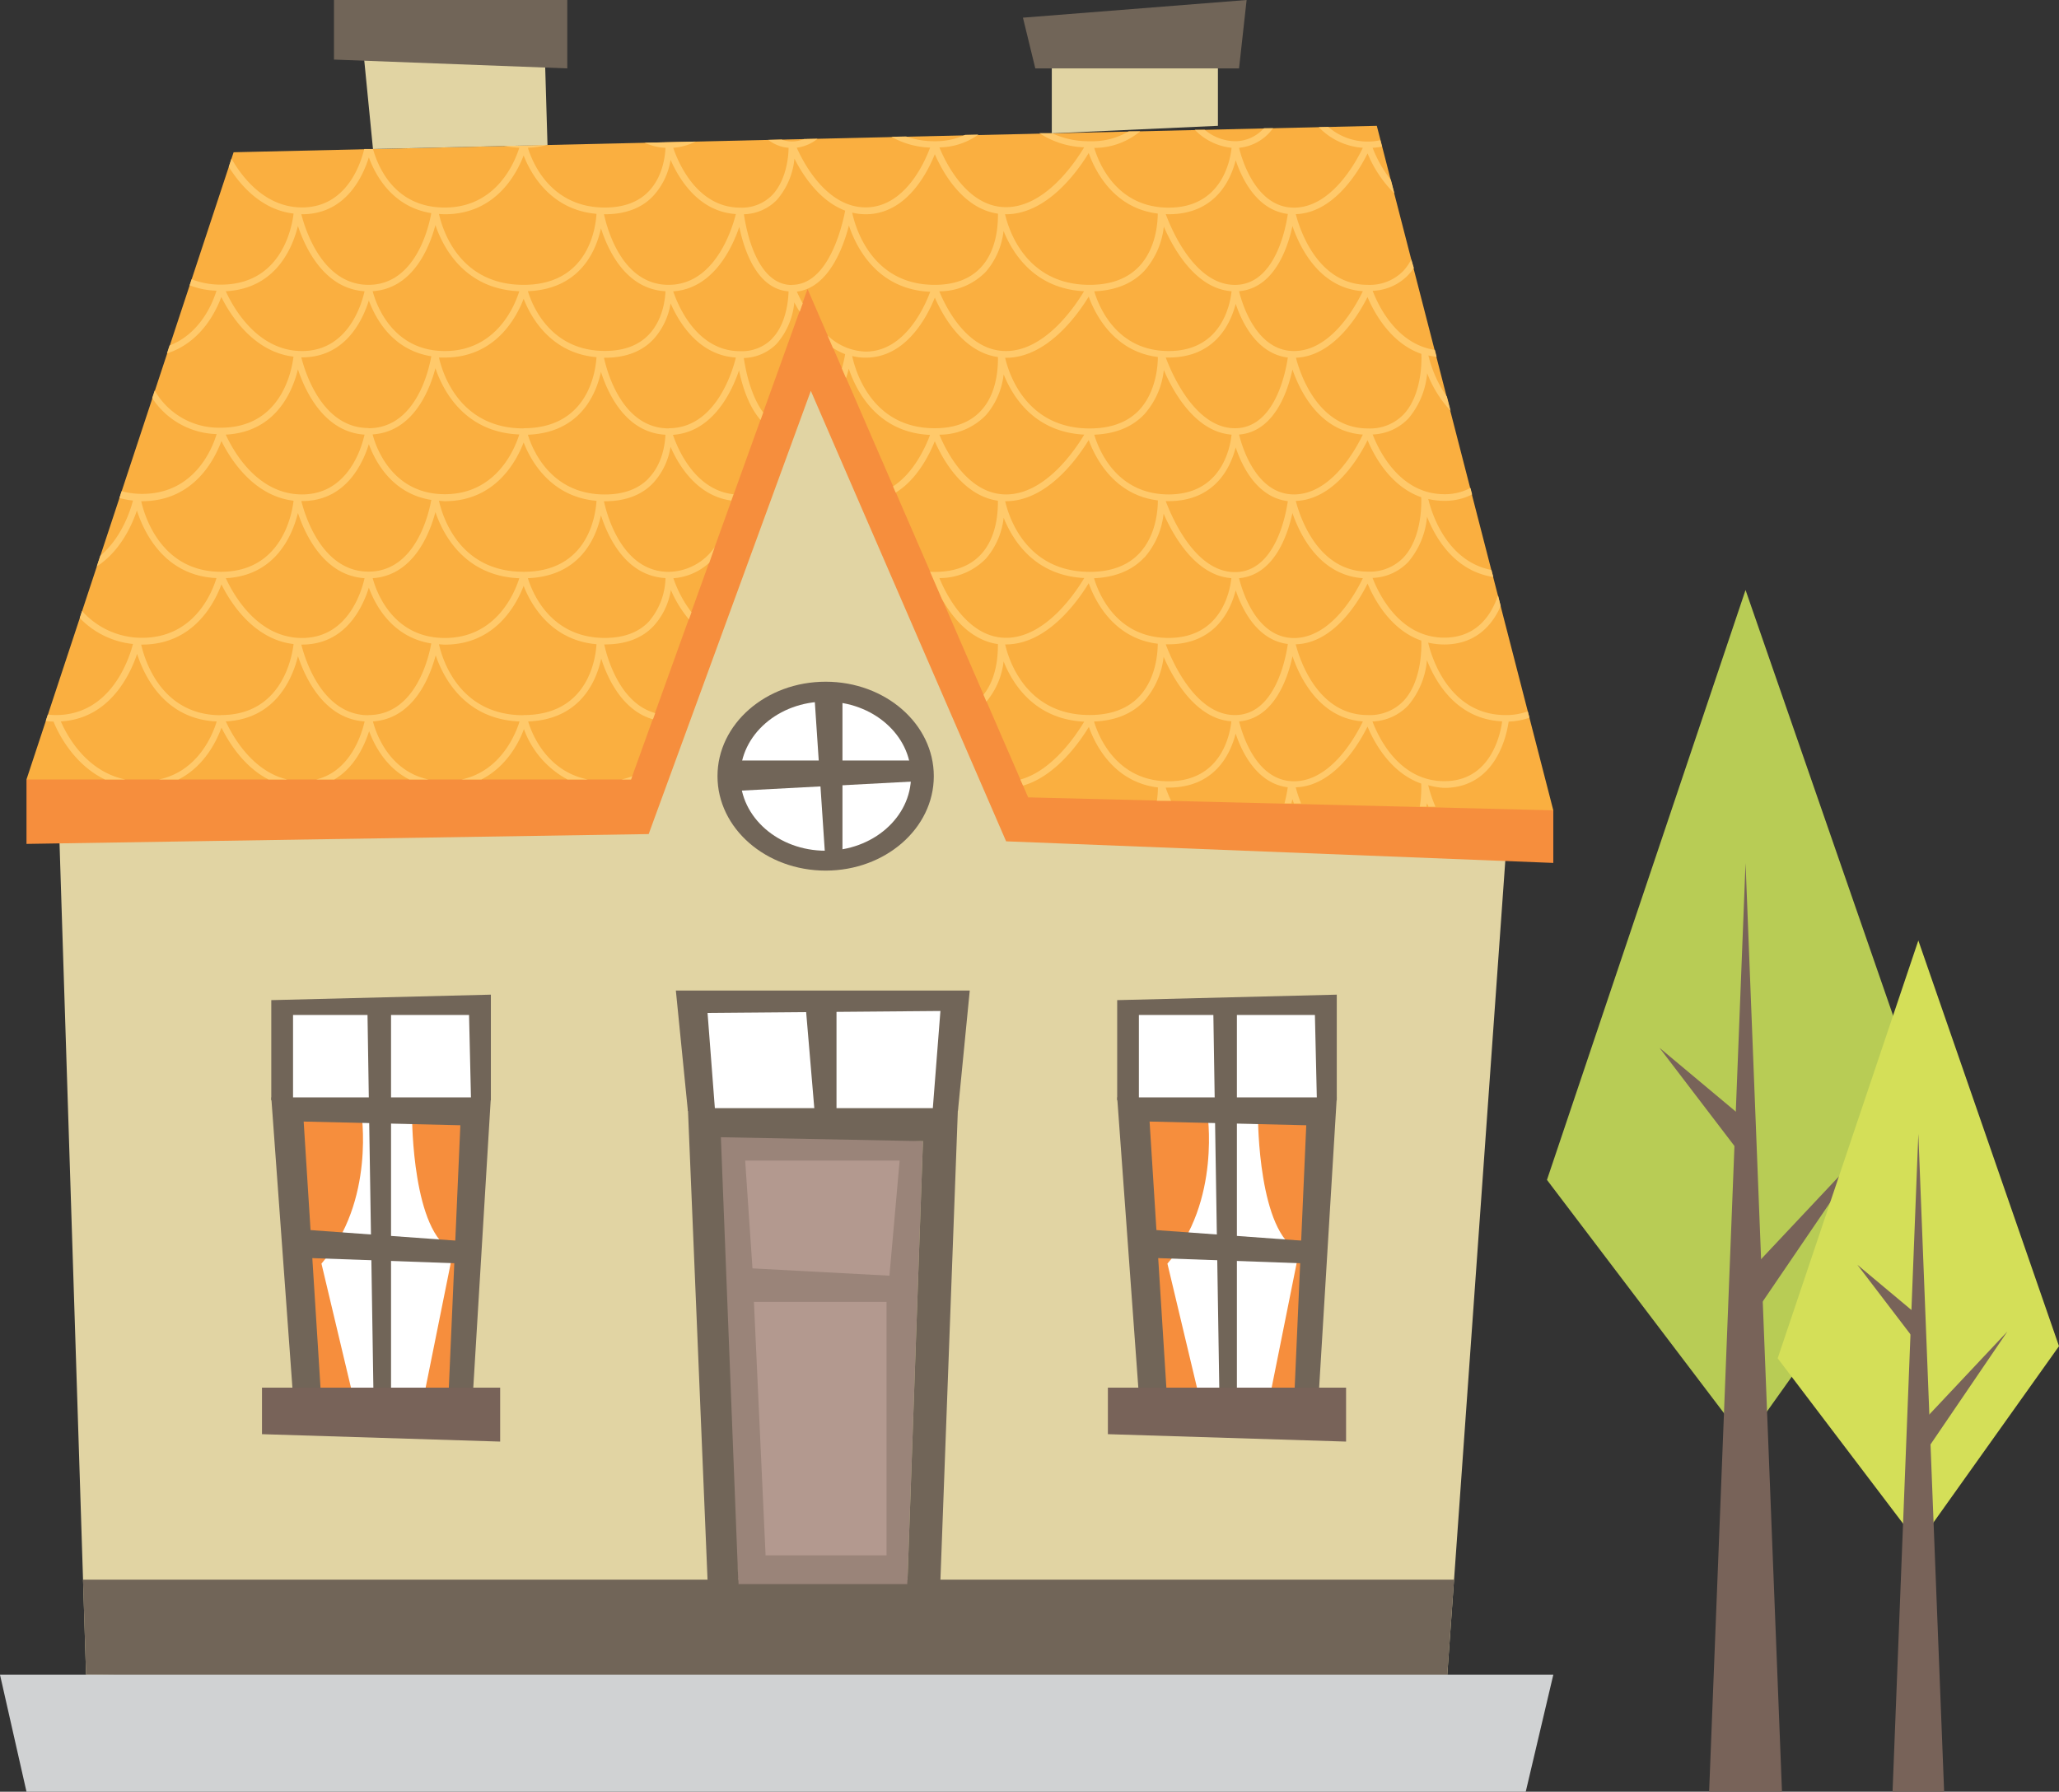 <svg xmlns="http://www.w3.org/2000/svg" viewBox="0 0 383.22 333.5"><rect x="0" y="0" width="383.22" height="333.5" fill="#333333" stroke="none"/><defs><style>.cls-1{fill:#e1d4a3;}.cls-2{fill:#f68e3d;}.cls-3{fill:#faaf40;}.cls-4{fill:#716558;}.cls-5{fill:#d0d2d3;}.cls-6{fill:none;}.cls-7{fill:#ffc96a;}.cls-8{fill:#fff;}.cls-9{fill:#9a8479;}.cls-10{fill:#b3998f;}.cls-11{fill:#404041;}.cls-12{fill:#786359;}.cls-13{fill:#b8cc55;}.cls-14{fill:#d4df58;}</style></defs><g id="Layer_2" data-name="Layer 2"><polygon class="cls-1" points="11.08 156.98 16.02 311.73 269.18 314.36 280.27 158.76 152.76 41.29 11.08 156.98"/><polygon class="cls-2" points="4.93 145.09 4.93 157.08 120.73 155.25 150.91 72.75 187.26 156.6 289.1 160.62 289.1 150.83 152.76 41.29 4.93 145.09"/><polygon class="cls-3" points="4.93 145.09 43.48 28.34 256.25 23.42 289.1 150.83 191.36 148.42 150.3 53.8 117.45 145.09 4.93 145.09"/><polygon class="cls-4" points="15.45 294.03 16.02 311.73 269.18 314.36 270.63 294.03 15.45 294.03"/><polygon class="cls-5" points="0 311.73 289.1 311.73 283.97 333.5 4.93 333.5 0 311.73"/><path class="cls-6" d="M157.64,58.2a13.68,13.68,0,0,1-3.27,7.69,8.89,8.89,0,0,1-6.13,2.67c.39,2.73,2.3,13.17,8.93,13.17,7.57,0,9.87-13.54,9.92-13.84C162.27,66.07,159.14,61.16,157.64,58.2Z" transform="translate(-9.78 -28.71)"/><path class="cls-6" d="M78.43,138.07c-1.15,3.69-4.36,10.6-12.43,10.6h-.14c.72,2.84,3.93,13.15,12.51,13.15,8.81,0,11.25-10.92,11.68-13.35C82.81,147.31,79.64,141.38,78.43,138.07Z" transform="translate(-9.78 -28.71)"/><path class="cls-6" d="M64.42,121.88C56.86,121,52.55,113.93,51,110.77,49.73,114.2,45.83,122,36.23,122h-.17c.64,2.85,3.74,13.14,14.83,13.14C62.15,135.11,64.11,124.49,64.42,121.88Z" transform="translate(-9.78 -28.71)"/><path class="cls-6" d="M77.63,136.3c-7.48-.48-11-8-12.4-12.14-1,4.18-4.16,11.67-13.43,12.14,1.2,2.63,5.72,11.13,14.2,11.13S77.08,138.77,77.63,136.3Z" transform="translate(-9.78 -28.71)"/><path class="cls-6" d="M66,120.74c8.53,0,11.08-8.67,11.63-11.13-7.48-.48-11-8-12.4-12.15-1,4.19-4.16,11.67-13.43,12.15C53,112.24,57.52,120.74,66,120.74Z" transform="translate(-9.78 -28.71)"/><path class="cls-6" d="M77.63,82.92c-7.48-.48-11-8-12.4-12.15-1,4.18-4.16,11.67-13.43,12.15C53,85.55,57.52,94.05,66,94.05S77.08,85.38,77.63,82.92Z" transform="translate(-9.78 -28.71)"/><path class="cls-6" d="M108,136.31c.78,2.57,4.15,11.12,14.32,11.12,3.48,0,6.23-1,8.15-3a12.86,12.86,0,0,0,3.14-8.11c-7.29-.39-10.65-7.45-12-11.7C120.7,128.9,117.68,135.93,108,136.31Z" transform="translate(-9.78 -28.71)"/><path class="cls-6" d="M106.43,136.31c-10.19-.4-14.21-8.18-15.61-12.32-1.09,4.12-4.14,11.81-11.68,12.31.66,2.53,3.63,11.13,13.43,11.13S105.64,138.84,106.43,136.31Z" transform="translate(-9.78 -28.71)"/><path class="cls-6" d="M134.63,85.15a12.9,12.9,0,0,1-3.24,6.74c-2.17,2.25-5.21,3.39-9,3.39h-.16c.62,2.82,3.49,13.15,12.07,13.15S146.08,98,146.78,95.24C139.87,94.81,136.21,88.76,134.63,85.15Z" transform="translate(-9.78 -28.71)"/><path class="cls-6" d="M147.38,70.86c-1.39,4.14-4.92,11.53-12.3,12,.86,2.55,4.35,11.14,12.47,11.14a7.88,7.88,0,0,0,5.93-2.32c2.67-2.77,3-7.27,3.07-8.82C150.6,82.42,148.24,75.05,147.38,70.86Z" transform="translate(-9.78 -28.71)"/><path class="cls-6" d="M121.63,97.92c-.93,4.28-3.95,11.32-13.6,11.7.78,2.57,4.15,11.12,14.32,11.12,3.48,0,6.23-1,8.15-3,2.67-2.76,3.08-6.67,3.14-8.1C126.35,109.23,123,102.16,121.63,97.92Z" transform="translate(-9.78 -28.71)"/><path class="cls-6" d="M226.34,177.75h0l0-.09S226.34,177.72,226.34,177.75Z" transform="translate(-9.78 -28.71)"/><path class="cls-6" d="M107.24,137.73c-1.36,3.55-5.3,10.94-14.67,10.94-.37,0-.73,0-1.09-.06.63,2.78,3.8,13.2,15.75,13.2s13.42-10.64,13.57-13.22C112.21,147.85,108.54,141.08,107.24,137.73Z" transform="translate(-9.78 -28.71)"/><path class="cls-6" d="M51,137.46c-1.26,3.43-5.16,11.21-14.76,11.21h-.17c.64,2.85,3.74,13.15,14.83,13.15,11.26,0,13.22-10.63,13.53-13.24C56.86,147.69,52.55,140.62,51,137.46Z" transform="translate(-9.78 -28.71)"/><path class="cls-6" d="M274.29,174.78a.66.66,0,0,1,0-.14c-5.82-2-8.86-7.88-10-10.61-1.6,3.25-6.23,11.08-13.36,11.31a25,25,0,0,0,1,3l22.07.55A21.59,21.59,0,0,0,274.29,174.78Z" transform="translate(-9.78 -28.71)"/><path class="cls-6" d="M275.27,179h.37l-.28-.66C275.34,178.52,275.3,178.74,275.27,179Z" transform="translate(-9.78 -28.71)"/><path class="cls-6" d="M108,82.93c.78,2.57,4.15,11.12,14.32,11.12,3.48,0,6.23-1,8.15-3,2.67-2.76,3.08-6.67,3.14-8.11-7.29-.39-10.65-7.45-12-11.7C120.7,75.51,117.68,82.55,108,82.93Z" transform="translate(-9.78 -28.71)"/><path class="cls-6" d="M134.26,81.73c8.62,0,11.82-10.38,12.52-13.18-6.91-.43-10.57-6.48-12.15-10.09a12.9,12.9,0,0,1-3.24,6.73c-2.17,2.26-5.21,3.4-9,3.4h-.16C122.81,71.4,125.68,81.73,134.26,81.73Z" transform="translate(-9.78 -28.71)"/><path class="cls-6" d="M250.15,178.34h.46c-.1-.27-.2-.54-.28-.79Q250.24,177.94,250.15,178.34Z" transform="translate(-9.78 -28.71)"/><path class="cls-6" d="M239.77,165.3c-1,3.81-3.87,10.06-12.51,10.06-.18,0-.34,0-.51,0,.21.58.56,1.45,1,2.46l21.08.52a28.89,28.89,0,0,0,.61-3C243.74,174.6,241,168.85,239.77,165.3Z" transform="translate(-9.78 -28.71)"/><path class="cls-6" d="M120.8,95.21c-8.59-.74-12.26-7.51-13.56-10.87-1.36,3.55-5.3,10.94-14.67,10.94-.37,0-.73,0-1.09,0,.63,2.78,3.8,13.19,15.75,13.19S120.64,97.78,120.8,95.21Z" transform="translate(-9.78 -28.71)"/><path class="cls-6" d="M79.14,82.91c.66,2.54,3.63,11.14,13.43,11.14s13.07-8.59,13.86-11.13c-10.19-.4-14.21-8.18-15.61-12.32C89.73,74.72,86.68,82.42,79.14,82.91Z" transform="translate(-9.78 -28.71)"/><path class="cls-6" d="M107.23,81.73c12.07,0,13.42-10.64,13.57-13.22-8.59-.73-12.26-7.51-13.56-10.86-1.36,3.55-5.3,10.94-14.67,10.94-.37,0-.73,0-1.09,0C92.11,71.31,95.28,81.73,107.23,81.73Z" transform="translate(-9.78 -28.71)"/><path class="cls-6" d="M107.23,135.11c12.07,0,13.42-10.64,13.57-13.21-8.59-.74-12.26-7.51-13.56-10.87-1.36,3.56-5.3,10.94-14.67,10.94-.37,0-.73,0-1.09,0C92.11,124.7,95.28,135.11,107.23,135.11Z" transform="translate(-9.78 -28.71)"/><path class="cls-6" d="M106.43,109.62c-10.19-.4-14.21-8.19-15.61-12.33-1.09,4.12-4.14,11.82-11.68,12.32.66,2.53,3.63,11.13,13.43,11.13S105.64,112.15,106.43,109.62Z" transform="translate(-9.78 -28.71)"/><path class="cls-6" d="M90.05,95.07C82.81,93.93,79.64,88,78.43,84.69,77.28,88.37,74.07,95.28,66,95.28h-.14c.72,2.85,3.93,13.15,12.51,13.15C87.2,108.42,89.62,97.51,90.05,95.07Z" transform="translate(-9.78 -28.71)"/><path class="cls-6" d="M66,122h-.14c.72,2.84,3.93,13.14,12.51,13.14,8.81,0,11.25-10.91,11.68-13.35-7.24-1.14-10.41-7.07-11.62-10.38C77.28,115.07,74.07,122,66,122Z" transform="translate(-9.78 -28.71)"/><path class="cls-6" d="M78.37,81.73c8.81,0,11.25-10.92,11.68-13.35C82.81,67.23,79.64,61.31,78.43,58,77.28,61.68,74.07,68.59,66,68.59h-.14C66.58,71.42,69.79,81.73,78.37,81.73Z" transform="translate(-9.78 -28.71)"/><path class="cls-6" d="M211.56,109.61c-9.19-.47-13.28-7-15-11.22a14,14,0,0,1-3.25,7.54,12,12,0,0,1-8.71,3.69c1.07,2.62,5.08,11.12,12.4,11.12S209.94,112.33,211.56,109.61Z" transform="translate(-9.78 -28.71)"/><path class="cls-6" d="M212.6,81.73c4,0,7.09-1.17,9.25-3.47,3.19-3.4,3.43-8.32,3.43-9.8-8.33-1-11.76-8.17-12.85-11.27-2,3.22-7.67,11.4-15.41,11.4h-.16C197.51,71.42,200.71,81.73,212.6,81.73Z" transform="translate(-9.78 -28.71)"/><path class="cls-6" d="M211.56,136.3c-9.19-.46-13.28-7-15-11.22a14,14,0,0,1-3.25,7.55,12,12,0,0,1-8.71,3.68c1.07,2.62,5.08,11.12,12.4,11.12S209.94,139,211.56,136.3Z" transform="translate(-9.78 -28.71)"/><path class="cls-6" d="M195.52,95.17c-6.63-.94-10.37-7.89-11.75-11.07-1.37,3.43-5.29,11.18-12.86,11.18a10.35,10.35,0,0,1-2.52-.3c.49,2.34,3.42,13.44,15.35,13.44,3.75,0,6.67-1.11,8.67-3.32C195.5,101.71,195.57,96.66,195.52,95.17Z" transform="translate(-9.78 -28.71)"/><path class="cls-6" d="M192.41,78.41c3.09-3.4,3.16-8.44,3.11-9.93-6.63-.94-10.37-7.89-11.75-11.07-1.37,3.42-5.29,11.18-12.86,11.18a10.87,10.87,0,0,1-2.52-.3c.49,2.34,3.42,13.44,15.35,13.44C187.49,81.73,190.41,80.61,192.41,78.41Z" transform="translate(-9.78 -28.71)"/><path class="cls-6" d="M184.62,82.93c1.07,2.62,5.08,11.12,12.4,11.12s12.92-8.41,14.54-11.13c-9.19-.47-13.28-7-15-11.22a14,14,0,0,1-3.25,7.54A12,12,0,0,1,184.62,82.93Z" transform="translate(-9.78 -28.71)"/><path class="cls-6" d="M250.94,122c.73,2.83,4.05,13.16,13.42,13.16a8.68,8.68,0,0,0,6.63-2.63c3.7-3.95,3.3-11,3.3-11.08a.61.61,0,0,1,0-.14c-5.82-2-8.86-7.89-10-10.62C262.7,113.89,258.07,121.72,250.94,122Z" transform="translate(-9.78 -28.71)"/><path class="cls-6" d="M289.33,163c-8.32-.36-12.29-7.11-14-11.39a15,15,0,0,1-3.47,8.41,9.65,9.65,0,0,1-6.67,3c1,2.59,4.86,11.13,13.35,11.13S289,165.46,289.33,163Z" transform="translate(-9.78 -28.71)"/><path class="cls-6" d="M294.44,162.3a12.79,12.79,0,0,1-3.87.72c-.35,2.45-2.33,12.34-12,12.34a12.89,12.89,0,0,1-3-.34,23.39,23.39,0,0,0,1.35,4l21.94.54Z" transform="translate(-9.78 -28.71)"/><path class="cls-6" d="M274.29,148.09a.66.66,0,0,1,0-.14c-5.82-2-8.86-7.89-10-10.62-1.6,3.25-6.23,11.09-13.36,11.31.73,2.83,4.05,13.17,13.42,13.17a8.69,8.69,0,0,0,6.63-2.64C274.69,155.23,274.29,148.16,274.29,148.09Z" transform="translate(-9.78 -28.71)"/><path class="cls-6" d="M250.33,150.86c-.89,4.17-3.4,11.58-9.94,12.13.62,2.48,3.27,11.14,10.23,11.14s11.55-8.5,12.81-11.14C255.44,162.44,251.75,155,250.33,150.86Z" transform="translate(-9.78 -28.71)"/><path class="cls-6" d="M226.35,151a14.9,14.9,0,0,1-3.6,8.21c-2.25,2.4-5.41,3.68-9.35,3.83.77,2.58,4.08,11.12,13.86,11.12S238.71,165.39,239,163C232.32,162.52,228.16,155.12,226.35,151Z" transform="translate(-9.78 -28.71)"/><path class="cls-6" d="M249.47,148.6c-5.73-.69-8.52-6.44-9.7-10-1,3.81-3.87,10.06-12.51,10.06-.18,0-.34,0-.51,0,1.09,2.93,5.46,13.17,12.88,13.17S249.09,151.26,249.47,148.6Z" transform="translate(-9.78 -28.71)"/><path class="cls-6" d="M225.28,148.54c-8.33-1-11.76-8.18-12.85-11.27-2,3.22-7.67,11.4-15.41,11.4h-.16c.65,2.84,3.85,13.15,15.74,13.15,4,0,7.09-1.17,9.25-3.47C225,154.94,225.28,150,225.28,148.54Z" transform="translate(-9.78 -28.71)"/><path class="cls-6" d="M212.43,83.89c-2,3.21-7.67,11.39-15.41,11.39h-.16c.65,2.84,3.85,13.15,15.74,13.15,4,0,7.08-1.16,9.24-3.46,3.19-3.39,3.44-8.32,3.44-9.8C217,94.15,213.52,87,212.43,83.89Z" transform="translate(-9.78 -28.71)"/><path class="cls-6" d="M197,122h-.16c.65,2.84,3.85,13.15,15.74,13.15,4,0,7.09-1.16,9.25-3.47,3.19-3.39,3.43-8.31,3.43-9.79-8.33-1-11.76-8.18-12.85-11.27C210.48,113.79,204.76,122,197,122Z" transform="translate(-9.78 -28.71)"/><path class="cls-6" d="M222.75,105.79c-2.25,2.4-5.41,3.68-9.35,3.83.77,2.58,4.08,11.12,13.86,11.12S238.71,112,239,109.61c-6.64-.48-10.8-7.88-12.61-12A14.77,14.77,0,0,1,222.75,105.79Z" transform="translate(-9.78 -28.71)"/><path class="cls-6" d="M227.26,147.43c9.85,0,11.45-8.74,11.7-11.13-6.64-.47-10.8-7.87-12.61-12a14.84,14.84,0,0,1-3.6,8.2c-2.25,2.41-5.41,3.68-9.35,3.84C214.17,138.89,217.48,147.43,227.26,147.43Z" transform="translate(-9.78 -28.71)"/><path class="cls-6" d="M239.77,85.23c-1,3.8-3.87,10-12.51,10l-.51,0c1.09,2.92,5.46,13.16,12.88,13.16s9.46-10.55,9.84-13.21C243.74,94.53,241,88.77,239.77,85.23Z" transform="translate(-9.78 -28.71)"/><path class="cls-6" d="M250.62,120.74c6.95,0,11.55-8.49,12.81-11.14-8-.55-11.68-8-13.1-12.12-.89,4.16-3.4,11.58-9.94,12.12C241,112.09,243.66,120.74,250.62,120.74Z" transform="translate(-9.78 -28.71)"/><path class="cls-6" d="M250.62,147.43c6.95,0,11.55-8.49,12.81-11.14-8-.55-11.68-8-13.1-12.12-.89,4.16-3.4,11.58-9.94,12.12C241,138.78,243.66,147.43,250.62,147.43Z" transform="translate(-9.78 -28.71)"/><path class="cls-6" d="M239.63,81.73c7.46,0,9.46-10.55,9.84-13.21-5.73-.69-8.52-6.44-9.7-10-1,3.81-3.87,10.06-12.51,10.06-.18,0-.34,0-.51,0C227.84,71.49,232.21,81.73,239.63,81.73Z" transform="translate(-9.78 -28.71)"/><path class="cls-6" d="M249.47,121.9c-5.73-.68-8.52-6.43-9.7-10-1,3.8-3.87,10-12.51,10l-.51,0c1.09,2.92,5.46,13.16,12.88,13.16S249.09,124.56,249.47,121.9Z" transform="translate(-9.78 -28.71)"/><path class="cls-6" d="M240.39,82.91c.62,2.49,3.27,11.14,10.23,11.14s11.55-8.5,12.81-11.14c-8-.55-11.68-8-13.1-12.12C249.44,75,246.93,82.36,240.39,82.91Z" transform="translate(-9.78 -28.71)"/><path class="cls-6" d="M213.4,82.93c.77,2.58,4.08,11.12,13.86,11.12s11.45-8.74,11.7-11.13c-6.64-.48-10.8-7.88-12.61-12a14.84,14.84,0,0,1-3.6,8.21C220.5,81.5,217.34,82.78,213.4,82.93Z" transform="translate(-9.78 -28.71)"/><path class="cls-6" d="M250.94,95.26c.73,2.83,4.05,13.16,13.42,13.16a8.68,8.68,0,0,0,6.63-2.63c3.7-4,3.3-11,3.3-11.08a.61.61,0,0,1,0-.14c-5.82-2-8.86-7.89-10-10.62C262.7,87.2,258.07,95,250.94,95.26Z" transform="translate(-9.78 -28.71)"/><path class="cls-6" d="M159.43,54.59l-4.19.1a5.75,5.75,0,0,0,1.93.35A6,6,0,0,0,159.43,54.59Z" transform="translate(-9.78 -28.71)"/><path class="cls-6" d="M34.55,148.58a16,16,0,0,1-9.91-4.84l-5.94,18a14.37,14.37,0,0,0,1.49.09C30.45,161.81,33.84,151.31,34.55,148.58Z" transform="translate(-9.78 -28.71)"/><path class="cls-6" d="M50.09,163c-9.73-.43-13.52-8.52-14.81-12.58-1.35,4-5.2,12.06-14.2,12.57,1,2.3,4.55,9.25,12,10.81h6.21C46.73,172.24,49.41,165.27,50.09,163Z" transform="translate(-9.78 -28.71)"/><path class="cls-6" d="M264.3,57.26c-1.6,3.25-6.23,11.08-13.36,11.31.73,2.82,4.05,13.16,13.42,13.16A8.72,8.72,0,0,0,271,79.1,9.82,9.82,0,0,0,272.45,77l-3.17-12.31A22.61,22.61,0,0,1,264.3,57.26Z" transform="translate(-9.78 -28.71)"/><path class="cls-6" d="M19.76,163a13.53,13.53,0,0,1-1.45-.11l-3.6,10.89H29.33C23.24,170.87,20.41,164.66,19.76,163Z" transform="translate(-9.78 -28.71)"/><path class="cls-6" d="M240.39,56.22c.62,2.48,3.27,11.14,10.23,11.14s11.55-8.5,12.81-11.14a12.57,12.57,0,0,1-8.2-3.84l-8.51.19A8.84,8.84,0,0,1,240.39,56.22Z" transform="translate(-9.78 -28.71)"/><path class="cls-6" d="M36.23,147.43c9.78,0,13.09-8.56,13.86-11.12-9.73-.43-13.52-8.53-14.81-12.58-1,2.82-3.14,7.62-7.47,10.41l-2.74,8.29A14.93,14.93,0,0,0,36.23,147.43Z" transform="translate(-9.78 -28.71)"/><path class="cls-6" d="M266.71,54.78,266,52.13l-9,.2A11.14,11.14,0,0,0,264.36,55,10.32,10.32,0,0,0,266.71,54.78Z" transform="translate(-9.78 -28.71)"/><path class="cls-6" d="M268.63,62.22,267,56a12.59,12.59,0,0,1-1.8.25A23,23,0,0,0,268.63,62.22Z" transform="translate(-9.78 -28.71)"/><path class="cls-6" d="M106.43,163c-10.19-.4-14.21-8.18-15.61-12.32-1.09,4.12-4.14,11.81-11.68,12.31.58,2.24,3,9.24,10.35,10.81h6.15C103,172.23,105.73,165.25,106.43,163Z" transform="translate(-9.78 -28.71)"/><path class="cls-6" d="M51,164.15c-.91,2.48-3.21,7.21-8,9.65H59.75C55,171.35,52.2,166.59,51,164.15Z" transform="translate(-9.78 -28.71)"/><path class="cls-6" d="M107.24,164.42c-1,2.54-3.27,7-7.92,9.38h16A17.35,17.35,0,0,1,107.24,164.42Z" transform="translate(-9.78 -28.71)"/><path class="cls-6" d="M78.43,164.77c-.81,2.59-2.65,6.78-6.48,9h14C81.54,171.55,79.38,167.36,78.43,164.77Z" transform="translate(-9.78 -28.71)"/><path class="cls-6" d="M227.26,67.36c9.85,0,11.45-8.74,11.7-11.14a11.07,11.07,0,0,1-6.84-3.31L222,53.15a13.39,13.39,0,0,1-8.58,3.09C214.17,58.82,217.48,67.36,227.26,67.36Z" transform="translate(-9.78 -28.71)"/><path class="cls-6" d="M34.55,121.88A15.32,15.32,0,0,1,32,121.4l-3.55,10.74C32.44,128.82,34.09,123.68,34.55,121.88Z" transform="translate(-9.78 -28.71)"/><path class="cls-6" d="M170.91,67.36c7.33,0,11-8.55,12-11.13a15.73,15.73,0,0,1-7.2-2l-13.75.32a7.72,7.72,0,0,1-3.87,1.66C159.22,58.8,163.56,67.36,170.91,67.36Z" transform="translate(-9.78 -28.71)"/><path class="cls-6" d="M50.09,109.61a14.82,14.82,0,0,1-12-6.71L32.4,120.24a14.85,14.85,0,0,0,3.83.5C46,120.74,49.32,112.18,50.09,109.61Z" transform="translate(-9.78 -28.71)"/><path class="cls-6" d="M189.42,53.9l-11,.25a15.63,15.63,0,0,0,5.32.89A13.32,13.32,0,0,0,189.42,53.9Z" transform="translate(-9.78 -28.71)"/><path class="cls-6" d="M197,67.36c7.32,0,12.92-8.42,14.54-11.14a16.16,16.16,0,0,1-8.34-2.64l-11.33.26a12.65,12.65,0,0,1-7.27,2.39C185.69,58.85,189.7,67.36,197,67.36Z" transform="translate(-9.78 -28.71)"/><path class="cls-6" d="M219.85,53.19l-14.31.34A16.13,16.13,0,0,0,212.6,55,13.39,13.39,0,0,0,219.85,53.19Z" transform="translate(-9.78 -28.71)"/><path class="cls-6" d="M245,52.61,234,52.87A9.1,9.1,0,0,0,239.63,55,7.26,7.26,0,0,0,245,52.61Z" transform="translate(-9.78 -28.71)"/><path class="cls-6" d="M147.55,67.36A7.88,7.88,0,0,0,153.48,65c2.67-2.77,3-7.27,3.07-8.82a7.07,7.07,0,0,1-3.78-1.47l-13.54.31a10.82,10.82,0,0,1-4.15,1.16C135.94,58.77,139.43,67.36,147.55,67.36Z" transform="translate(-9.78 -28.71)"/><path class="cls-6" d="M122.35,67.36c3.48,0,6.23-1,8.15-3,2.67-2.76,3.08-6.68,3.14-8.11a10.59,10.59,0,0,1-3.88-.95l-18.07.42a16.79,16.79,0,0,1-3.66.53C108.81,58.8,112.18,67.36,122.35,67.36Z" transform="translate(-9.78 -28.71)"/><path class="cls-6" d="M50.89,108.42c11.26,0,13.22-10.62,13.53-13.23-7.56-.89-11.87-8-13.43-11.11-1,2.81-3.85,8.54-10.12,10.51l-2.28,6.9A13.76,13.76,0,0,0,50.89,108.42Z" transform="translate(-9.78 -28.71)"/><path class="cls-6" d="M64.42,68.5c-6-.71-9.9-5.25-12.06-8.69L45.44,80.75a14.81,14.81,0,0,0,5.45,1C62.15,81.73,64.11,71.11,64.42,68.5Z" transform="translate(-9.78 -28.71)"/><path class="cls-6" d="M50.09,82.92a15.32,15.32,0,0,1-5-1L41.35,93.12C47.23,90.85,49.48,85,50.09,82.92Z" transform="translate(-9.78 -28.71)"/><path class="cls-6" d="M92.57,67.36c9.68,0,13.07-8.59,13.86-11.13a19.2,19.2,0,0,1-2.84-.34l-24.39.56C80,59.22,83,67.36,92.57,67.36Z" transform="translate(-9.78 -28.71)"/><path class="cls-6" d="M66,67.36c8.27,0,10.91-8.12,11.57-10.87l-24.3.56-.41,1.23C54.88,61.8,59.14,67.36,66,67.36Z" transform="translate(-9.78 -28.71)"/><path class="cls-6" d="M77.63,163c-7.48-.47-11-8-12.4-12.14-1,4.18-4.16,11.67-13.43,12.14,1.06,2.33,4.73,9.25,11.44,10.81h5.43C75.08,172.23,77.14,165.18,77.63,163Z" transform="translate(-9.78 -28.71)"/><path class="cls-6" d="M182.89,109.61c-9.83-.43-13.75-8.2-15.13-12.33-.13.54-.3,1.13-.5,1.77L176,119.19C180,116.61,182.19,111.51,182.89,109.61Z" transform="translate(-9.78 -28.71)"/><path class="cls-6" d="M192.41,131.8c3.09-3.4,3.16-8.44,3.11-9.94-6.63-.94-10.37-7.89-11.75-11.07-1,2.45-3.27,7.11-7.27,9.56l6.39,14.71c.29,0,.55.05.85.05C187.49,135.11,190.41,134,192.41,131.8Z" transform="translate(-9.78 -28.71)"/><path class="cls-6" d="M275.36,124.92a15,15,0,0,1-3.47,8.4,9.62,9.62,0,0,1-6.67,3c1,2.59,4.86,11.12,13.35,11.12,6.19,0,8.86-4.46,10-7.89l-.88-3.39C280.49,135,276.93,128.9,275.36,124.92Z" transform="translate(-9.78 -28.71)"/><path class="cls-6" d="M164.82,93.43l1.66,3.83a26.2,26.2,0,0,0,.61-2.68A12.4,12.4,0,0,1,164.82,93.43Z" transform="translate(-9.78 -28.71)"/><path class="cls-6" d="M182.89,82.92c-9.83-.43-13.75-8.2-15.13-12.33-1,4.06-3.79,11.59-9.69,12.3.23.53.6,1.3,1.09,2.19l.92-2.57,3.73,8.59a10.71,10.71,0,0,0,7.1,3C178.24,94.05,181.94,85.5,182.89,82.92Z" transform="translate(-9.78 -28.71)"/><path class="cls-6" d="M211.56,163c-9.19-.46-13.28-7-15-11.22a14.06,14.06,0,0,1-3.2,7.48l6.3,14.51C205.68,172.11,210.14,165.37,211.56,163Z" transform="translate(-9.78 -28.71)"/><path class="cls-6" d="M278.57,148.67a13.46,13.46,0,0,1-3-.34c.53,2.29,3.69,13.48,14.43,13.48a11.81,11.81,0,0,0,4.11-.69l-5.06-19.61C287.53,145,284.49,148.67,278.57,148.67Z" transform="translate(-9.78 -28.71)"/><path class="cls-6" d="M121.63,151.3c-.93,4.29-3.95,11.33-13.6,11.7.69,2.28,3.42,9.24,11.1,10.8h6.34a11.16,11.16,0,0,0,2-.62l3.81-10.58C125.6,161,122.83,155.06,121.63,151.3Z" transform="translate(-9.78 -28.71)"/><path class="cls-6" d="M154.37,92.58a8.89,8.89,0,0,1-6.13,2.67c.25,1.78,1.16,6.84,3.61,10.15l6.75-18.77c-.37-.62-.69-1.21-1-1.74A13.65,13.65,0,0,1,154.37,92.58Z" transform="translate(-9.78 -28.71)"/><path class="cls-6" d="M195.52,148.55c-5.12-.72-8.52-5-10.43-8.42L192.84,158C195.5,154.61,195.57,150,195.52,148.55Z" transform="translate(-9.78 -28.71)"/><path class="cls-6" d="M212.43,164c-1.67,2.76-6.13,9.17-12.25,10.93l1,2.24,23.94.59a17.56,17.56,0,0,0,.19-2.49C217,174.23,213.52,167.06,212.43,164Z" transform="translate(-9.78 -28.71)"/><path class="cls-6" d="M131.39,145.27c-2.17,2.25-5.21,3.4-9,3.4h-.16c.55,2.51,2.91,11,9.49,12.78L138,144a22.06,22.06,0,0,1-3.34-5.43A12.9,12.9,0,0,1,131.39,145.27Z" transform="translate(-9.78 -28.71)"/><path class="cls-6" d="M134.63,111.84a12.9,12.9,0,0,1-3.24,6.74c-2.17,2.25-5.21,3.39-9,3.39h-.16c.62,2.81,3.49,13.14,12.07,13.14a10.59,10.59,0,0,0,8.54-4.59l3.13-8.69C139.57,121,136.14,115.3,134.63,111.84Z" transform="translate(-9.78 -28.71)"/><path class="cls-6" d="M138.45,142.63l3.31-9.21a11.15,11.15,0,0,1-6.68,2.88A22.2,22.2,0,0,0,138.45,142.63Z" transform="translate(-9.78 -28.71)"/><path class="cls-6" d="M271.89,106.63a9.66,9.66,0,0,1-6.67,3c1,2.59,4.86,11.12,13.35,11.12a10,10,0,0,0,4.85-1.17l-3.69-14.32a21.61,21.61,0,0,1-4.37-7A15,15,0,0,1,271.89,106.63Z" transform="translate(-9.78 -28.71)"/><path class="cls-6" d="M135.08,109.6c.82,2.42,4,10.27,11.27,11.06l5-13.88c-2.28-2.65-3.43-6.58-4-9.23C146,101.7,142.46,109.08,135.08,109.6Z" transform="translate(-9.78 -28.71)"/><path class="cls-6" d="M279.05,102.64l-1.92-7.44a12.68,12.68,0,0,1-1.54-.26A22.55,22.55,0,0,0,279.05,102.64Z" transform="translate(-9.78 -28.71)"/><path class="cls-6" d="M265.22,82.93c.91,2.4,4.32,9.9,11.58,11l-3.92-15.22a10.65,10.65,0,0,1-1,1.25A9.66,9.66,0,0,1,265.22,82.93Z" transform="translate(-9.78 -28.71)"/><path class="cls-6" d="M275.59,121.63c.49,2.09,3.17,11.54,11.76,13.21l-3.62-14.06a11.08,11.08,0,0,1-5.16,1.19A12.89,12.89,0,0,1,275.59,121.63Z" transform="translate(-9.78 -28.71)"/><path class="cls-7" d="M278.57,175.36c9.67,0,11.65-9.89,12-12.34a12.79,12.79,0,0,0,3.87-.72l-.31-1.18a11.81,11.81,0,0,1-4.11.69c-10.74,0-13.9-11.19-14.43-13.48a13.46,13.46,0,0,0,3,.34c5.92,0,9-3.72,10.5-7.16l-.5-2c-1.14,3.43-3.81,7.89-10,7.89-8.49,0-12.36-8.53-13.35-11.12a9.62,9.62,0,0,0,6.67-3,15,15,0,0,0,3.47-8.4c1.57,4,5.13,10.11,12.33,11.23l-.34-1.31c-8.59-1.67-11.27-11.12-11.76-13.21a12.89,12.89,0,0,0,3,.34,11.08,11.08,0,0,0,5.16-1.19l-.31-1.21a10,10,0,0,1-4.85,1.17c-8.49,0-12.36-8.53-13.35-11.12a9.66,9.66,0,0,0,6.67-3,15,15,0,0,0,3.47-8.4,21.61,21.61,0,0,0,4.37,7l-.68-2.61a22.55,22.55,0,0,1-3.46-7.7,12.68,12.68,0,0,0,1.54.26l-.33-1.29c-7.26-1.08-10.67-8.58-11.58-11a9.66,9.66,0,0,0,6.67-3,10.65,10.65,0,0,0,1-1.25L272.45,77A9.82,9.82,0,0,1,271,79.1a8.72,8.72,0,0,1-6.63,2.63c-9.37,0-12.69-10.34-13.42-13.16,7.13-.23,11.76-8.06,13.36-11.31a22.61,22.61,0,0,0,5,7.46l-.65-2.5a23,23,0,0,1-3.41-6A12.59,12.59,0,0,0,267,56l-.31-1.2a10.32,10.32,0,0,1-2.35.26A11.14,11.14,0,0,1,257,52.33l-1.77.05a12.57,12.57,0,0,0,8.2,3.84c-1.26,2.64-5.86,11.14-12.81,11.14S241,58.7,240.39,56.22a8.84,8.84,0,0,0,6.33-3.65l-1.69,0a7.26,7.26,0,0,1-5.4,2.43A9.1,9.1,0,0,1,234,52.87l-1.84,0A11.07,11.07,0,0,0,239,56.22c-.25,2.4-1.85,11.14-11.7,11.14s-13.09-8.54-13.86-11.12A13.39,13.39,0,0,0,222,53.15l-2.13,0A13.39,13.39,0,0,1,212.6,55a16.13,16.13,0,0,1-7.06-1.51l-2.32,0a16.16,16.16,0,0,0,8.34,2.64c-1.62,2.72-7.22,11.14-14.54,11.14s-11.33-8.51-12.4-11.13a12.65,12.65,0,0,0,7.27-2.39l-2.47.06A13.32,13.32,0,0,1,183.74,55a15.63,15.63,0,0,1-5.32-.89l-2.73.07a15.73,15.73,0,0,0,7.2,2c-.95,2.58-4.65,11.13-12,11.13S159.22,58.8,158.07,56.2a7.72,7.72,0,0,0,3.87-1.66l-2.51.05a6,6,0,0,1-2.26.45,5.75,5.75,0,0,1-1.93-.35l-2.47.06a7.07,7.07,0,0,0,3.78,1.47c0,1.55-.4,6.05-3.07,8.82a7.88,7.88,0,0,1-5.93,2.32c-8.12,0-11.61-8.59-12.47-11.14a10.82,10.82,0,0,0,4.15-1.16l-9.47.22a10.59,10.59,0,0,0,3.88.95c-.06,1.43-.47,5.35-3.14,8.11-1.92,2-4.67,3-8.15,3-10.17,0-13.54-8.56-14.32-11.13a16.79,16.79,0,0,0,3.66-.53l-8.1.19a19.2,19.2,0,0,0,2.84.34c-.79,2.54-4.18,11.13-13.86,11.13S80,59.22,79.2,56.45l-1.63,0c-.66,2.75-3.3,10.87-11.57,10.87-6.86,0-11.12-5.56-13.14-9.08l-.5,1.53c2.16,3.44,6.09,8,12.06,8.69-.31,2.61-2.27,13.23-13.53,13.23a14.81,14.81,0,0,1-5.45-1l-.37,1.13a15.32,15.32,0,0,0,5,1c-.61,2-2.86,7.93-8.74,10.2l-.48,1.47c6.27-2,9.09-7.7,10.12-10.51,1.56,3.15,5.87,10.22,13.43,11.11-.31,2.61-2.27,13.23-13.53,13.23a13.76,13.76,0,0,1-12.3-6.93l-.47,1.41a14.82,14.82,0,0,0,12,6.71c-.77,2.57-4.08,11.13-13.86,11.13a14.85,14.85,0,0,1-3.83-.5L32,121.4a15.32,15.32,0,0,0,2.53.48c-.46,1.8-2.11,6.94-6.08,10.26l-.66,2c4.33-2.79,6.52-7.59,7.47-10.41,1.29,4,5.08,12.15,14.81,12.58-.77,2.56-4.08,11.12-13.86,11.12a14.93,14.93,0,0,1-11.16-5l-.43,1.31a16,16,0,0,0,9.91,4.84c-.71,2.73-4.1,13.23-14.36,13.23a14.37,14.37,0,0,1-1.49-.09l-.39,1.19a13.53,13.53,0,0,0,1.45.11c.65,1.64,3.48,7.85,9.57,10.78h3.79c-7.49-1.56-11-8.51-12-10.81,9-.51,12.85-8.55,14.2-12.57,1.29,4.06,5.08,12.15,14.81,12.58-.68,2.27-3.36,9.24-10.76,10.8H43c4.81-2.44,7.11-7.17,8-9.65,1.21,2.44,4,7.2,8.76,9.65h3.49c-6.71-1.56-10.38-8.48-11.44-10.81,9.27-.47,12.41-8,13.43-12.14,1.38,4.14,4.92,11.67,12.4,12.14-.49,2.19-2.55,9.24-9,10.81H72c3.83-2.25,5.67-6.44,6.48-9,.95,2.59,3.11,6.78,7.48,9h3.58c-7.35-1.57-9.77-8.57-10.35-10.81,7.54-.5,10.59-8.19,11.68-12.31,1.4,4.14,5.42,11.92,15.61,12.32-.7,2.25-3.45,9.23-10.79,10.8h3.68c4.65-2.36,7-6.84,7.92-9.38a17.35,17.35,0,0,0,8.12,9.38h3.77c-7.68-1.56-10.41-8.52-11.1-10.8,9.65-.37,12.67-7.41,13.6-11.7,1.2,3.76,4,9.7,9.63,11.3l.42-1.16c-6.58-1.81-8.94-10.27-9.49-12.78h.16c3.83,0,6.87-1.15,9-3.4a12.9,12.9,0,0,0,3.24-6.74A22.06,22.06,0,0,0,138,144l.48-1.33a22.2,22.2,0,0,1-3.37-6.33,11.15,11.15,0,0,0,6.68-2.88l1-2.9a10.59,10.59,0,0,1-8.54,4.59c-8.58,0-11.45-10.33-12.07-13.14h.16c3.83,0,6.87-1.14,9-3.39a12.9,12.9,0,0,0,3.24-6.74c1.51,3.46,4.94,9.14,11.3,10l.42-1.17c-7.26-.79-10.45-8.64-11.27-11.06,7.38-.52,10.91-7.9,12.3-12,.54,2.65,1.69,6.58,4,9.23l.5-1.38c-2.45-3.31-3.36-8.37-3.61-10.15a8.89,8.89,0,0,0,6.13-2.67,13.65,13.65,0,0,0,3.27-7.69c.27.53.59,1.12,1,1.74l.56-1.55c-.49-.89-.86-1.66-1.09-2.19,5.9-.71,8.65-8.24,9.69-12.3,1.38,4.13,5.3,11.9,15.13,12.33-.95,2.58-4.65,11.13-12,11.13a10.71,10.71,0,0,1-7.1-3l1,2.33a12.4,12.4,0,0,0,2.27,1.15,26.2,26.2,0,0,1-.61,2.68l.78,1.79c.2-.64.37-1.23.5-1.77,1.38,4.13,5.3,11.9,15.13,12.33-.7,1.9-2.88,7-6.89,9.58l.5,1.16c4-2.45,6.29-7.11,7.27-9.56,1.38,3.18,5.12,10.13,11.75,11.07,0,1.5,0,6.54-3.11,9.94-2,2.2-4.92,3.31-8.67,3.31-.3,0-.56,0-.85-.05l2.2,5.07c1.91,3.39,5.31,7.7,10.43,8.42,0,1.43,0,6.06-2.68,9.43l.54,1.27a14.06,14.06,0,0,0,3.2-7.48c1.7,4.25,5.79,10.76,15,11.22-1.42,2.38-5.88,9.12-11.88,10.77l.5,1.13c6.12-1.76,10.58-8.17,12.25-10.93,1.09,3.1,4.52,10.27,12.85,11.27a17.56,17.56,0,0,1-.19,2.49l1.25,0s0-.06,0-.09l0,.09,1.39,0c-.47-1-.82-1.88-1-2.46.17,0,.33,0,.51,0,8.64,0,11.54-6.25,12.51-10.06,1.18,3.55,4,9.3,9.7,10a28.89,28.89,0,0,1-.61,3l1.29,0q.09-.41.18-.78c.08.25.18.52.28.79l1.34,0a25,25,0,0,1-1-3c7.13-.23,11.76-8.06,13.36-11.31,1.14,2.73,4.18,8.58,10,10.61a.66.66,0,0,0,0,.14,21.59,21.59,0,0,1-.27,4.15l1.25,0c0-.22.07-.44.09-.65l.28.66,1.3,0a23.39,23.39,0,0,1-1.35-4A12.89,12.89,0,0,0,278.57,175.36ZM122.35,68.59c3.83,0,6.87-1.14,9-3.4a12.9,12.9,0,0,0,3.24-6.73c1.58,3.61,5.24,9.66,12.15,10.09-.7,2.8-3.9,13.18-12.52,13.18S122.81,71.4,122.19,68.58Zm11.29,14.33c-.06,1.44-.47,5.35-3.14,8.11-1.92,2-4.67,3-8.15,3-10.17,0-13.54-8.55-14.32-11.12,9.65-.38,12.67-7.42,13.6-11.71C123,75.47,126.35,82.53,133.64,82.92ZM78.43,111.38c1.21,3.31,4.38,9.24,11.62,10.38-.43,2.44-2.87,13.35-11.68,13.35-8.58,0-11.79-10.3-12.51-13.14H66C74.07,122,77.28,115.07,78.43,111.38Zm-.06-3c-8.58,0-11.79-10.3-12.51-13.15H66c8.07,0,11.28-6.91,12.43-10.59,1.21,3.31,4.38,9.24,11.62,10.38C89.62,97.51,87.2,108.42,78.37,108.42Zm.77,1.19c7.54-.5,10.59-8.2,11.68-12.32,1.4,4.14,5.42,11.93,15.61,12.33-.79,2.53-4.18,11.12-13.86,11.12S79.8,112.14,79.14,109.61ZM92.57,122c9.37,0,13.31-7.38,14.67-10.94,1.3,3.36,5,10.13,13.56,10.87-.15,2.57-1.5,13.21-13.57,13.21S92.11,124.7,91.48,121.92C91.84,121.94,92.2,122,92.57,122Zm14.66-13.55c-12,0-15.12-10.41-15.75-13.19.36,0,.72,0,1.09,0,9.37,0,13.31-7.39,14.67-10.94,1.3,3.36,5,10.13,13.56,10.87C120.64,97.78,119.28,108.42,107.23,108.42ZM92.57,68.59c9.37,0,13.31-7.39,14.67-10.94,1.3,3.35,5,10.13,13.56,10.86-.15,2.58-1.5,13.22-13.57,13.22S92.11,71.31,91.48,68.54C91.84,68.56,92.2,68.59,92.57,68.59Zm13.86,14.33c-.79,2.54-4.18,11.13-13.86,11.13S79.8,85.45,79.14,82.91c7.54-.49,10.59-8.19,11.68-12.31C92.22,74.74,96.24,82.52,106.43,82.92ZM66,68.59c8.07,0,11.28-6.91,12.43-10.59,1.21,3.31,4.38,9.23,11.62,10.38-.43,2.43-2.87,13.35-11.68,13.35-8.58,0-11.79-10.31-12.51-13.15ZM51.8,82.92c9.27-.48,12.41-8,13.43-12.15,1.38,4.15,4.92,11.67,12.4,12.15-.55,2.46-3.1,11.13-11.63,11.13S53,85.55,51.8,82.92ZM65.23,97.46c1.38,4.15,4.92,11.67,12.4,12.15-.55,2.46-3.1,11.13-11.63,11.13s-13-8.5-14.2-11.13C61.07,109.13,64.21,101.65,65.23,97.46ZM36.06,122h.17c9.6,0,13.5-7.77,14.76-11.2,1.56,3.16,5.87,10.22,13.43,11.11-.31,2.61-2.27,13.23-13.53,13.23C39.8,135.11,36.7,124.82,36.06,122Zm14.83,39.84c-11.09,0-14.19-10.3-14.83-13.15h.17c9.6,0,13.5-7.78,14.76-11.21,1.56,3.16,5.87,10.23,13.43,11.11C64.11,151.18,62.15,161.81,50.89,161.81Zm.91-25.51c9.27-.47,12.41-8,13.43-12.14,1.38,4.14,4.92,11.66,12.4,12.14-.55,2.47-3.1,11.13-11.63,11.13S53,138.93,51.8,136.3Zm26.57,25.51c-8.58,0-11.79-10.31-12.51-13.15H66c8.07,0,11.28-6.91,12.43-10.6,1.21,3.31,4.38,9.24,11.62,10.39C89.62,150.89,87.18,161.81,78.37,161.81Zm.77-25.51c7.54-.5,10.59-8.19,11.68-12.31,1.4,4.14,5.42,11.92,15.61,12.32-.79,2.53-4.18,11.12-13.86,11.12S79.8,138.83,79.14,136.3Zm28.09,25.51c-12,0-15.12-10.42-15.75-13.2.36,0,.72.06,1.09.06,9.37,0,13.31-7.39,14.67-10.94,1.3,3.35,5,10.12,13.56,10.86C120.65,151.17,119.3,161.81,107.23,161.81Zm26.41-25.5a12.86,12.86,0,0,1-3.14,8.11c-1.92,2-4.67,3-8.15,3-10.17,0-13.54-8.55-14.32-11.12,9.65-.38,12.67-7.41,13.6-11.7C123,128.86,126.35,135.92,133.64,136.31Zm-3.14-18.59c-1.92,2-4.67,3-8.15,3-10.17,0-13.54-8.55-14.32-11.12,9.65-.38,12.67-7.42,13.6-11.7,1.36,4.24,4.72,11.31,12,11.7C133.58,111.05,133.17,115,130.5,117.72Zm3.76-9.3c-8.58,0-11.45-10.33-12.07-13.15h.16c3.83,0,6.87-1.14,9-3.39a12.9,12.9,0,0,0,3.24-6.74c1.58,3.61,5.24,9.66,12.15,10.09C146.08,98,142.88,108.42,134.26,108.42Zm19.22-16.69a7.88,7.88,0,0,1-5.93,2.32c-8.12,0-11.61-8.59-12.47-11.14,7.38-.52,10.91-7.91,12.3-12,.86,4.19,3.22,11.56,9.17,12C156.51,84.46,156.15,89,153.48,91.73Zm3.69-10c-6.63,0-8.54-10.44-8.93-13.17a8.89,8.89,0,0,0,6.13-2.67,13.68,13.68,0,0,0,3.27-7.69c1.5,3,4.63,7.87,9.45,9.69C167,68.19,164.74,81.73,157.17,81.73ZM274.3,121.26a.61.61,0,0,0,0,.14c0,.07.4,7.13-3.3,11.08a8.68,8.68,0,0,1-6.63,2.63c-9.37,0-12.69-10.33-13.42-13.16,7.13-.23,11.76-8.06,13.36-11.31C265.44,113.37,268.48,119.23,274.3,121.26Zm-34.67-12.84c-7.42,0-11.79-10.24-12.88-13.16l.51,0c8.64,0,11.54-6.25,12.51-10,1.18,3.54,4,9.3,9.7,10C249.09,97.87,247.1,108.42,239.63,108.42Zm10.7-10.94c1.42,4.13,5.11,11.57,13.1,12.12-1.26,2.65-5.86,11.14-12.81,11.14s-9.61-8.65-10.23-11.14C246.93,109.06,249.44,101.64,250.33,97.48ZM239,109.61c-.25,2.39-1.85,11.13-11.7,11.13s-13.09-8.54-13.86-11.12c3.94-.15,7.1-1.43,9.35-3.83a14.77,14.77,0,0,0,3.6-8.2C228.16,101.73,232.32,109.13,239,109.61ZM221.84,105c-2.16,2.3-5.27,3.46-9.24,3.46-11.89,0-15.09-10.31-15.74-13.15H197c7.74,0,13.46-8.18,15.41-11.39C213.52,87,217,94.15,225.28,95.16,225.28,96.64,225,101.57,221.84,105Zm3.44,16.89c0,1.48-.24,6.4-3.43,9.79-2.16,2.31-5.27,3.47-9.25,3.47-11.89,0-15.09-10.31-15.74-13.15H197c7.74,0,13.46-8.18,15.41-11.39C213.52,113.67,217,120.85,225.28,121.85Zm-2.53,10.63a14.84,14.84,0,0,0,3.6-8.2c1.81,4.15,6,11.55,12.61,12-.25,2.39-1.85,11.13-11.7,11.13s-13.09-8.54-13.86-11.11C217.34,136.16,220.5,134.89,222.75,132.48Zm4-10.53.51,0c8.64,0,11.54-6.25,12.51-10,1.18,3.55,4,9.3,9.7,10-.38,2.66-2.38,13.21-9.84,13.21S227.84,124.87,226.75,122Zm23.58,2.22c1.42,4.13,5.11,11.57,13.1,12.12-1.26,2.65-5.86,11.14-12.81,11.14s-9.61-8.65-10.23-11.14C246.93,135.75,249.44,128.33,250.33,124.17Zm24-29.6a.61.61,0,0,0,0,.14c0,.07.4,7.13-3.3,11.08a8.68,8.68,0,0,1-6.63,2.63c-9.37,0-12.69-10.33-13.42-13.16C258.07,95,262.7,87.2,264.3,84,265.44,86.68,268.48,92.54,274.3,94.57ZM263.43,82.91c-1.26,2.64-5.86,11.14-12.81,11.14S241,85.4,240.39,82.91c6.54-.55,9.05-8,9.94-12.12C251.75,74.91,255.44,82.36,263.43,82.91ZM227.26,68.59c8.64,0,11.54-6.25,12.51-10.06,1.18,3.55,4,9.3,9.7,10-.38,2.66-2.38,13.21-9.84,13.21s-11.79-10.24-12.88-13.17C226.92,68.57,227.08,68.59,227.26,68.59ZM239,82.92c-.25,2.39-1.85,11.13-11.7,11.13s-13.09-8.54-13.86-11.12c3.94-.15,7.1-1.43,9.35-3.83a14.84,14.84,0,0,0,3.6-8.21C228.16,75,232.32,82.44,239,82.92ZM197,68.59c7.74,0,13.46-8.18,15.41-11.4,1.09,3.1,4.52,10.27,12.85,11.27,0,1.48-.24,6.4-3.43,9.8-2.16,2.3-5.27,3.47-9.25,3.47-11.89,0-15.09-10.31-15.74-13.15Zm14.54,14.33c-1.62,2.72-7.22,11.13-14.54,11.13s-11.33-8.5-12.4-11.12a12,12,0,0,0,8.71-3.69,14,14,0,0,0,3.25-7.54C198.28,75.94,202.37,82.45,211.56,82.92ZM168.39,68.29a10.87,10.87,0,0,0,2.52.3c7.57,0,11.49-7.76,12.86-11.18,1.38,3.18,5.12,10.13,11.75,11.07,0,1.49,0,6.53-3.11,9.93-2,2.2-4.92,3.32-8.67,3.32C171.81,81.73,168.88,70.63,168.39,68.29Zm15.35,40.13c-11.93,0-14.86-11.1-15.35-13.44a10.35,10.35,0,0,0,2.52.3c7.57,0,11.49-7.75,12.86-11.18,1.38,3.18,5.12,10.13,11.75,11.07,0,1.49,0,6.54-3.11,9.93C190.41,107.31,187.49,108.42,183.74,108.42Zm.88,1.2a12,12,0,0,0,8.71-3.69,14,14,0,0,0,3.25-7.54c1.7,4.25,5.79,10.75,15,11.22-1.62,2.72-7.22,11.13-14.54,11.13S185.69,112.24,184.62,109.62Zm0,26.69a12,12,0,0,0,8.71-3.68,14,14,0,0,0,3.25-7.55c1.7,4.25,5.79,10.76,15,11.22-1.62,2.72-7.22,11.13-14.54,11.13S185.69,138.93,184.62,136.31Zm12.24,12.35H197c7.74,0,13.46-8.18,15.41-11.4,1.09,3.09,4.52,10.27,12.85,11.27,0,1.48-.24,6.4-3.43,9.8-2.16,2.3-5.27,3.47-9.25,3.47C200.71,161.81,197.51,151.5,196.86,148.66Zm30.4,25.47c-9.78,0-13.09-8.54-13.86-11.12,3.94-.15,7.1-1.43,9.35-3.83a14.9,14.9,0,0,0,3.6-8.21c1.81,4.15,6,11.55,12.61,12C238.71,165.39,237.11,174.13,227.26,174.13Zm12.37-12.32c-7.42,0-11.79-10.24-12.88-13.17.17,0,.33,0,.51,0,8.64,0,11.54-6.25,12.51-10.06,1.18,3.55,4,9.3,9.7,10C249.09,151.26,247.09,161.81,239.63,161.81Zm11,12.32c-7,0-9.61-8.66-10.23-11.14,6.54-.55,9.05-8,9.94-12.13,1.42,4.13,5.11,11.58,13.1,12.13C262.17,165.63,257.57,174.13,250.62,174.13Zm.32-25.49c7.13-.22,11.76-8.06,13.36-11.31,1.14,2.73,4.18,8.59,10,10.62a.66.66,0,0,0,0,.14c0,.07.4,7.14-3.3,11.08a8.69,8.69,0,0,1-6.63,2.64C255,161.81,251.67,151.47,250.94,148.64ZM265.22,163a9.65,9.65,0,0,0,6.67-3,15,15,0,0,0,3.47-8.41c1.68,4.28,5.65,11,14,11.39-.33,2.46-2.14,11.13-10.76,11.13S266.21,165.59,265.22,163Z" transform="translate(-9.78 -28.71)"/><path class="cls-7" d="M127.23,173.8l.22-.62a11.16,11.16,0,0,1-2,.62Z" transform="translate(-9.78 -28.71)"/><polygon class="cls-1" points="69.42 27.74 67.78 11.09 101.43 11.09 101.9 26.99 69.42 27.74"/><polygon class="cls-1" points="195.76 24.82 195.76 11.09 226.68 11.09 226.68 23.42 195.76 24.82"/><polygon class="cls-4" points="62.16 11.09 105.58 12.73 105.58 0 62.16 0 62.16 11.09"/><polygon class="cls-4" points="190.39 3.29 192.69 12.73 230.61 12.73 232.02 0 190.39 3.29"/><polygon class="cls-8" points="129.11 186.73 132.73 208.43 175.03 209.88 178.29 185.29 129.11 186.73"/><polygon class="cls-9" points="131.69 209.88 137.43 294.85 168.88 294.85 171.78 212.41 131.69 209.88"/><polygon class="cls-4" points="131.69 294.13 128.03 206.26 178.29 206.26 175.03 294.13 168.88 294.85 171.78 212.41 134.17 211.68 137.43 294.85 131.69 294.13"/><polygon class="cls-10" points="138.69 216.02 140.05 236.09 165.54 237.45 167.44 216.02 138.69 216.02"/><polygon class="cls-10" points="140.32 242.33 165 242.33 165 289.51 142.49 289.51 140.32 242.33"/><polygon class="cls-4" points="128.03 206.8 125.79 184.38 180.49 184.38 178.29 206.8 173.59 206.62 175.03 188.18 131.69 188.54 133.09 206.8 128.03 206.8"/><polygon class="cls-4" points="149.9 186.73 151.74 208.43 155.69 208.43 155.69 186.73 149.9 186.73"/><path class="cls-8" d="M219.38,216.71l.92,17.87s36.6,1.88,36.42.93,0-20.09,0-20.09Z" transform="translate(-9.78 -28.71)"/><polygon class="cls-8" points="211.97 205.87 214.97 263.31 242.91 263.31 246.14 206.8 211.97 205.87"/><path class="cls-2" d="M234.45,235.51s2.77,16.85-7.39,28.4l6.24,26.2h-6.24l-5.31-55.53Z" transform="translate(-9.78 -28.71)"/><path class="cls-2" d="M243.92,236.89s.05,21.36,7.65,24.65L246.46,287l6.46,2.07,3-53.56Z" transform="translate(-9.78 -28.71)"/><polygon class="cls-4" points="212.09 261.4 207.93 204.26 248.8 204.26 245.33 261.4 240.83 261.4 243.12 209.45 213.96 208.76 217.28 261.4 212.09 261.4"/><polygon class="cls-4" points="225.82 188.18 226.98 261.4 230.21 261.4 230.21 188.18 225.82 188.18"/><polygon class="cls-4" points="211.97 228.73 213.35 234.1 243.83 235.2 243.83 231.04 211.97 228.73"/><path class="cls-11" d="M235.61,235.51" transform="translate(-9.78 -28.71)"/><polygon class="cls-12" points="206.2 258.29 250.53 258.29 250.53 268.33 206.2 266.95 206.2 258.29"/><polygon class="cls-4" points="207.93 204.81 207.93 186.16 248.8 185.14 248.8 204.81 245.1 204.92 244.73 188.92 211.97 188.92 211.97 204.81 207.93 204.81"/><path class="cls-8" d="M61.94,216.71l.92,17.87s36.61,1.88,36.43.93,0-20.09,0-20.09Z" transform="translate(-9.78 -28.71)"/><polygon class="cls-8" points="54.54 205.87 57.54 263.31 85.48 263.31 88.71 206.8 54.54 205.87"/><path class="cls-2" d="M77,235.51s2.77,16.85-7.39,28.4l6.23,26.2H69.63l-5.31-55.53Z" transform="translate(-9.78 -28.71)"/><path class="cls-2" d="M86.48,236.89s.06,21.36,7.65,24.65L89,287l6.47,2.07,3-53.56Z" transform="translate(-9.78 -28.71)"/><polygon class="cls-4" points="54.65 261.4 50.49 204.26 91.36 204.26 87.9 261.4 83.4 261.4 85.68 209.45 56.52 208.76 59.85 261.4 54.65 261.4"/><polygon class="cls-4" points="68.39 188.18 69.54 261.4 72.78 261.4 72.78 188.18 68.39 188.18"/><polygon class="cls-4" points="54.54 228.73 55.92 234.1 86.4 235.2 86.4 231.04 54.54 228.73"/><path class="cls-11" d="M78.17,235.51" transform="translate(-9.78 -28.71)"/><polygon class="cls-12" points="48.76 258.29 93.09 258.29 93.09 268.33 48.76 266.95 48.76 258.29"/><polygon class="cls-4" points="50.49 204.81 50.49 186.16 91.36 185.14 91.36 204.81 87.67 204.92 87.3 188.92 54.54 188.92 54.54 204.81 50.49 204.81"/><ellipse class="cls-4" cx="153.67" cy="144.47" rx="20.13" ry="17.58"/><ellipse class="cls-8" cx="153.67" cy="144.47" rx="15.89" ry="13.88"/><path class="cls-4" d="M161.43,159.3l2,29.92h3.15V159.3A9.66,9.66,0,0,0,161.43,159.3Z" transform="translate(-9.78 -28.71)"/><polygon class="cls-4" points="133.82 141.56 171.37 141.56 171.37 145.39 133.82 147.38 133.82 141.56"/><polygon class="cls-13" points="324.88 109.82 287.92 219.62 324.88 268.33 361.84 216.43 324.88 109.82"/><polygon class="cls-12" points="324.88 160.62 318.1 333.5 331.66 333.5 324.88 160.62"/><polygon class="cls-12" points="324.88 246.95 348.29 212.56 324.88 237.45 324.88 246.95"/><polygon class="cls-12" points="324.88 208.43 308.86 195.03 324.88 216.02 324.88 208.43"/><polygon class="cls-14" points="357.04 175.06 330.86 252.83 357.04 287.34 383.22 250.57 357.04 175.06"/><polygon class="cls-12" points="357.04 211.04 352.24 333.5 361.84 333.5 357.04 211.04"/><polygon class="cls-12" points="357.04 272.19 373.62 247.83 357.04 265.46 357.04 272.19"/><polygon class="cls-12" points="357.04 244.91 345.69 235.42 357.04 250.29 357.04 244.91"/></g></svg>